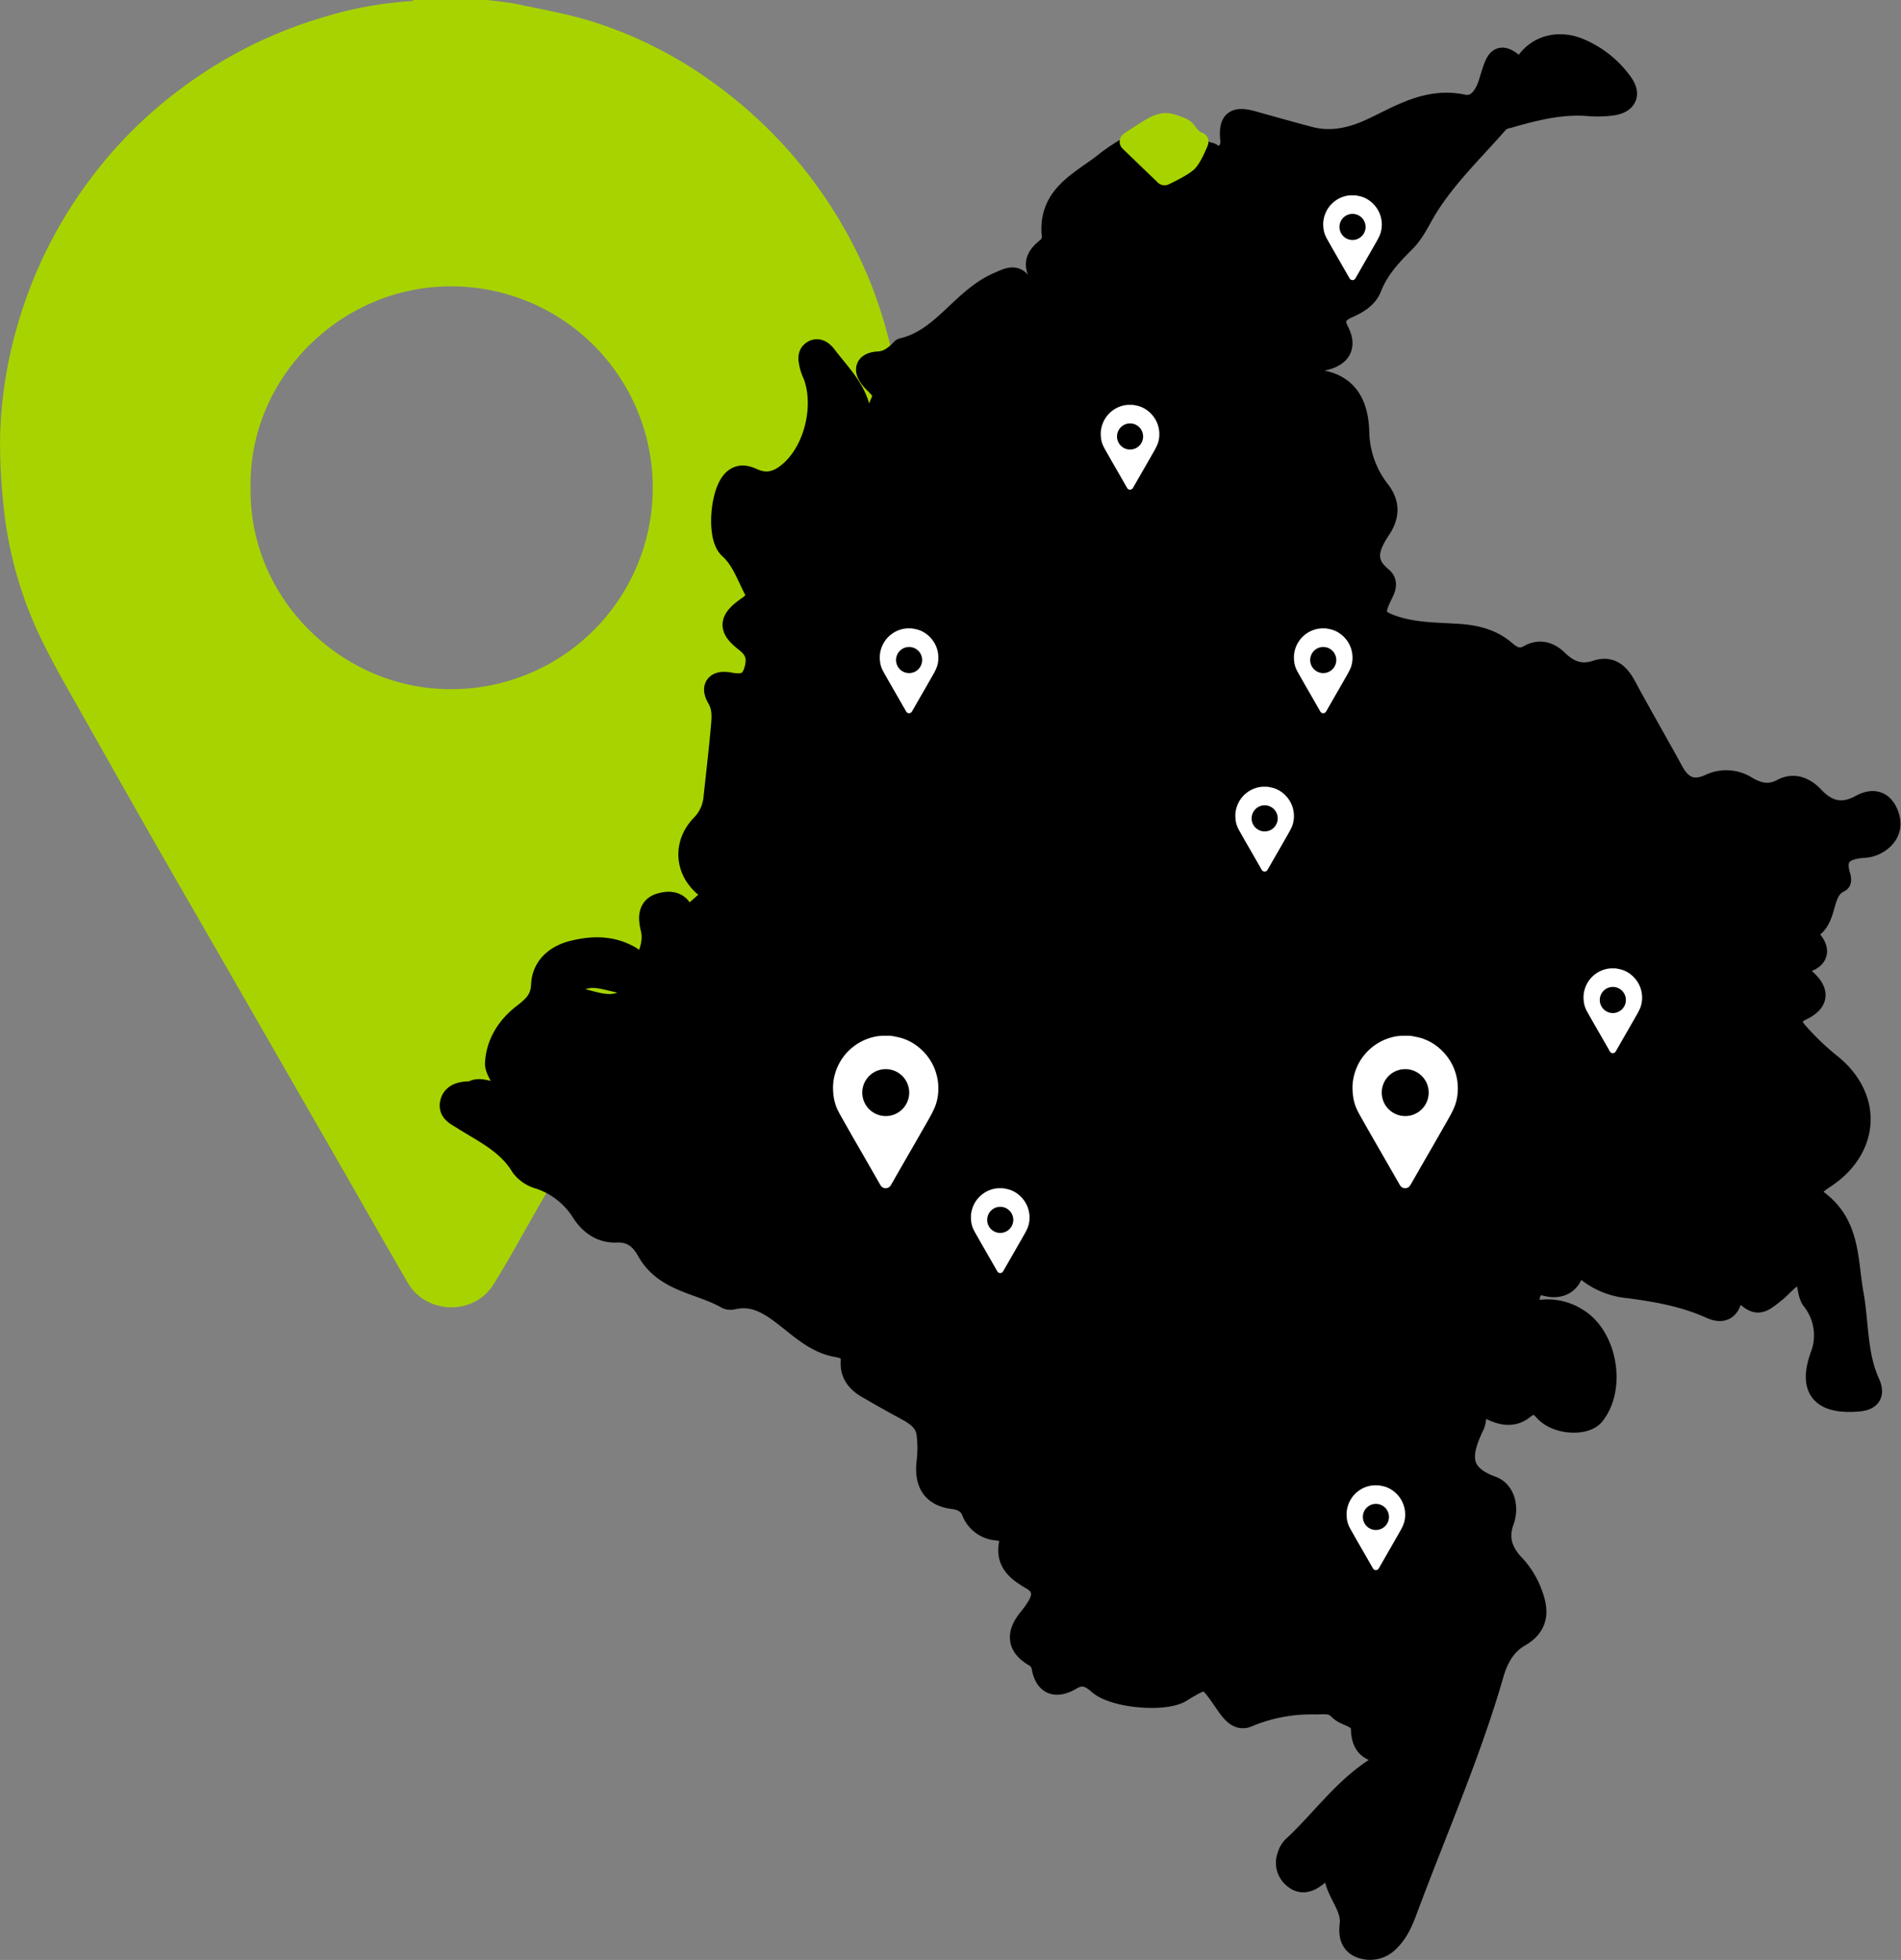 <svg xmlns="http://www.w3.org/2000/svg" width="490.807" height="505.911" viewBox="0 0 490.807 505.911"><rect x="0" y="0" width="490.807" height="505.911" fill="#808080" stroke="none"/><g id="Group_93" data-name="Group 93" transform="translate(-1073.229 -1285.901)"><g id="jDjibL" transform="translate(1073.229 1285.901)"><g id="Group_32" data-name="Group 32"><path id="Path_55" data-name="Path 55" d="M1509.258,1379.578c2.629.365,5.289.578,7.881,1.124,6.12,1.287,12.305,2.4,18.287,4.181a108.873,108.873,0,0,1,33.466,17.056,118.1,118.1,0,0,1,39.434,51.215,122.611,122.611,0,0,1,6.813,25.489,113.58,113.58,0,0,1,1.079,24.316,105.122,105.122,0,0,1-7.417,34.239,204.416,204.416,0,0,1-10.27,20.908c-6.5,11.842-13.325,23.5-20.028,35.232q-9.493,16.616-19.017,33.215c-4.463,7.767-8.985,15.5-13.452,23.268q-12.006,20.873-23.977,41.762c-3.755,6.533-7.338,13.172-11.33,19.557-5.059,8.094-17.362,7.72-22.087-.413-6.5-11.193-12.888-22.454-19.344-33.674-4.655-8.093-23.888-41.552-28.849-50.186-5.171-9.008-10.4-17.979-15.555-27q-9.12-15.958-18.142-31.978c-4.174-7.424-8.512-14.771-12.3-22.39a102.279,102.279,0,0,1-10.225-35.64,146.165,146.165,0,0,1-.865-17.7,112.3,112.3,0,0,1,4.374-28.214,116.268,116.268,0,0,1,18.737-37.916,113.553,113.553,0,0,1,22.368-22.642,115.848,115.848,0,0,1,38.758-19.593,97.066,97.066,0,0,1,21.9-3.928,1.9,1.9,0,0,0,.63-.289Zm-61.229,125.881c-.434,28.61,23.243,51.083,49.711,51.969a51.988,51.988,0,1,0,.656-103.911C1470.955,1454.169,1447.543,1477.193,1448.029,1505.459Z" transform="translate(-1383.333 -1379.578)" fill="#a7d400"></path></g></g><g id="Group_92" data-name="Group 92" transform="translate(1189.775 1297.739)"><g id="Group_91" data-name="Group 91" transform="translate(0 0)"><g id="hvKh2W" transform="translate(0 0)"><g id="Group_35" data-name="Group 35"><g id="Group_34" data-name="Group 34"><path id="Path_57" data-name="Path 57" d="M5327.652,1486.19c-7.658-3.662-9.31-11.754-3.919-17.4a11.569,11.569,0,0,0,3.3-6.939c.674-6.175,1.388-12.346,1.948-18.531.232-2.574.422-5.119-1.054-7.617-1.621-2.744-.34-4.075,2.676-3.533,2.982.536,5.565.586,6.766-2.953,1.113-3.285.772-5.829-2.268-8.174-4.391-3.387-4.121-5.308.713-8.651,1.735-1.2,2.653-2.742,1.7-4.564-1.972-3.761-3.3-7.911-6.62-10.9-3.084-2.78-2.082-14.713,1.276-17.388,1.585-1.261,3.121-.688,4.608-.022,4.052,1.812,7.3.409,10.261-2.366,6.157-5.782,8.705-16.934,5.69-24.85a13.577,13.577,0,0,1-.854-2.294c-.229-1.243-.778-2.748.62-3.565,1.2-.7,2.321.288,2.966,1.139,4.291,5.662,9.972,10.7,8.892,18.9-.111.841-.143,1.738.921,1.95a2.079,2.079,0,0,0,2.354-1.38c.93-2.435,1.42-5.057,2.514-7.405,1.46-3.138-.936-4.387-2.463-6.176-1.962-2.3-1.66-3.937,1.6-4.121,2.527-.142,4.257-1.493,5.895-3.147.116-.117.221-.294.359-.327,10.552-2.447,15.455-13.125,24.946-17.112,2.265-.952,4.562-2.411,5.911,1.316.564,1.559,2.063,1.455,3.325.728,1.651-.951,2.389-2.743,1.494-4.2-1.827-2.977-.683-4.784,1.608-6.63a4.074,4.074,0,0,0,1.606-3.472c-1.16-10.325,7.377-13.763,13.512-18.649,4.161-3.315,9.075-5.69,13.683-8.436,3.129-1.864,5.745-.7,7.785,1.8,1.475,1.806,2.787,3.65,5.232,4.156,1.256.26,1.953,2.624,3.725.959,1.345-1.263,2.34-2.491,2.131-4.634-.475-4.806.839-5.714,5.581-4.369q7.077,2.006,14.188,3.923c5.832,1.561,11.246.328,16.616-2.2,7.315-3.437,14.282-7.919,23.206-6.05,3.957.829,6.136-2.72,7.157-6.151,2.189-7.353,2.382-7.486,8.246-2.471,2.23-6.164,8.7-8.538,14.94-5.755a25.693,25.693,0,0,1,10.566,8.512c2.083,2.856,1.084,4.7-2.061,5.278a28.267,28.267,0,0,1-6.846.144c-7-.449-13.649,1.252-20.268,3.157a5.644,5.644,0,0,0-2.652,1.212c-6.289,7.239-13.331,13.9-18.423,22.059-1.89,3.026-3.27,6.363-5.859,8.935-3.5,3.473-6.824,7.041-8.665,11.772-1.01,2.6-3.356,3.964-5.79,5.04-3.033,1.341-4.394,3.144-2.654,6.521,2.055,3.984.268,6.183-3.765,7.053a22.11,22.11,0,0,0-2.393.533c-1.316.441-2.407,1.233-2.4,2.759,0,1.645,1.24,2.235,2.63,2.355,7.991.688,10.86,5.744,11.114,13a25.638,25.638,0,0,0,5.422,15.468c2.453,3.108,2.42,6.253.261,9.513-2.9,4.383-4.855,8.7.39,12.955,1.569,1.274.545,2.958-.192,4.478-2.39,4.922-1.727,6.486,3.434,8.194,5.359,1.774,10.986,1.736,16.519,2.086,4.579.29,8.71,1.277,12.221,4.336,1.857,1.62,3.862,2.448,6.266,1.07,2.712-1.555,5.126-.716,7.148,1.261,2.945,2.879,6.146,4.094,10.248,2.726,3.718-1.239,5.692.926,7.34,3.987,3.955,7.35,8.152,14.571,12.154,21.9,2.272,4.161,5.444,5.471,9.792,3.472a9.571,9.571,0,0,1,9.374.585c2.976,1.738,5.939,2.444,9.271.653,3.069-1.65,5.771-.366,7.942,1.95,3.621,3.864,7.65,4.743,12.362,2.151,2.705-1.487,5.145-1.341,6.543,1.753,1.426,3.15.494,5.792-2.442,7.569a7.448,7.448,0,0,1-3.26,1c-5.088.341-8.368,2.023-6.475,7.986.095.3.137.885.016.942-4.966,2.356-3.241,8.72-6.954,11.666-1.89,1.5-1.554,2.6-.342,4.019,1.634,1.908,1.655,3.741-.753,4.727-3.62,1.482-3.013,3.288-.744,5.356,3.386,3.086,2.959,5.409-1.141,7.38-3.208,1.544-3.218,3.753-.953,6.271a69.018,69.018,0,0,0,8.406,8.048c10.774,8.555,9.933,21.588-1.562,29.075-2.781,1.811-4.917,3.826-1.629,6.281,8.233,6.144,7.426,15.281,8.967,23.813,1.386,7.681.889,15.716,4.212,23.04,1.354,2.982.184,4.13-2.93,4.35-8.926.628-12.063-2.86-9.135-11.209a14.955,14.955,0,0,0-2.2-14.791c-1.583-2.154-.456-6.536-3.753-6.589-2.035-.032-4.146,2.853-6.178,4.484-4.579,3.668-4.568,3.68-10.5-2.294-.323,1.426-.658,2.64-.865,3.874-.52,3.094-2.319,3.775-4.965,2.578-6.8-3.081-14.044-4.379-21.356-5.335a19.521,19.521,0,0,1-10.344-4.07c-1.577-1.3-3.288-2.34-4.455.76-1.037,2.75-3.659,3.457-6.142,2.833-5.163-1.3-4.755,2.877-5.386,5.468-.607,2.5,1.644,1.784,2.969,1.534a13.8,13.8,0,0,1,9.885,1.941c7.5,4.429,9.839,17.6,4.349,24.469-2.091,2.619-9.246,2.386-12.351-1.038-2.244-2.476-3.574-2.358-5.968-.456s-5.3,1.4-7.917.058c-2.548-1.31-4.038-.848-4.377,2.165a6.012,6.012,0,0,1-.412,1.915c-3.264,6.844-4.839,12.838,4.761,16.309,3.021,1.093,4.122,5.009,2.828,8.581-1.657,4.569-.334,8.26,2.9,11.625a21.523,21.523,0,0,1,4.68,7.989c1.5,4.278.927,7.569-3.328,10-3.744,2.142-5.733,5.811-6.894,9.831-5.95,20.646-14.62,40.292-22.1,60.376-1.147,3.083-2.323,6.139-4.774,8.477a6.434,6.434,0,0,1-6.8,1.65c-2.731-.905-3.015-3.294-2.733-5.659.653-5.5-4.756-9.27-4.057-14.837.149-1.216-1.417-1.014-2.271-.373-1.045.784-1.957,1.745-3,2.531-1.69,1.278-3.549,1.924-5.354.317a4.652,4.652,0,0,1-1.456-5.332,5.346,5.346,0,0,1,1.142-2.146c7.673-7.04,13.624-15.936,22.876-21.275.823-.476,1.959-.826,1.866-2.012-.089-1.168-1.212-1.629-2.126-1.735-3.469-.4-4.608-2.418-4.709-5.687-.109-3.622-4.033-3.36-5.878-5.264-1.909-1.969-3.873-1.5-6.535-1.512a42.563,42.563,0,0,0-17.426,3.342c-2.477,1.051-4.216-1.82-5.642-3.876-4.653-6.717-4.665-6.707-11.584-2.51-4.065,2.465-16.923,1.464-20.9-2.02-2.405-2.111-4.431-2.932-7.382-1.2-3.543,2.081-6.308,1.62-7.115-3.049a4.4,4.4,0,0,0-2.294-3.041c-4.438-2.663-3.957-5.843-1.078-9.354a24.737,24.737,0,0,0,2.261-3.209c1.668-2.866,1.292-5.421-1.655-7.146-3.731-2.181-6.833-4.411-5.512-9.632.568-2.242-1.629-2.967-3.5-3.2a7.159,7.159,0,0,1-6.333-4.676c-.883-2.192-2.826-3.14-5.042-3.424-5.385-.69-7.053-3.918-6.549-8.971a29.809,29.809,0,0,0-.033-7.825c-.567-3.361-3.4-4.986-6.2-6.487-3.17-1.7-6.288-3.493-9.4-5.289-2.423-1.4-4.084-3.379-3.928-6.322.152-2.9-1.14-3.849-3.945-4.332-5.175-.891-9.03-4.47-13.019-7.584-4.1-3.2-8.258-5.989-13.855-4.723a2.219,2.219,0,0,1-1.453-.071c-6.856-3.989-15.978-4.2-20.425-12.209-1.8-3.24-4.238-5.168-8.254-5-3.721.155-6.544-1.852-8.56-4.915a20.975,20.975,0,0,0-11.354-8.9,8.275,8.275,0,0,1-4.384-2.984c-3.656-6.081-9.814-8.872-15.418-12.425-1.372-.867-3.171-1.637-2.822-3.6.372-2.1,2.2-2.645,4.121-2.776a3.513,3.513,0,0,0,1.453-.182c2.425-1.426,5.627,1.667,7.407-.728,1.647-2.214-1.481-4.565-1.329-6.848.34-5.118,2.991-9.249,7.032-12.35,2.64-2.029,4.7-3.869,4.866-7.8.186-4.429,3.363-7.31,7.783-8.428,5.078-1.285,10.089-1.336,14.749,1.4,1.7,1,.774,2.623.318,3.98a2.642,2.642,0,0,1-3.377,2.012c-2.557-.52-5.063-1.445-7.743-1.083-1.9.258-3.658.9-3.836,3.095-.164,2.039,1.51,2.8,3.115,3.232,3.93,1.046,7.928,2.26,11.593-.762.745-.614,1.938-1.34,1.969-2.055.233-5.527,5.135-9.88,3.709-15.912-.486-2.063-1.124-5.288,2.218-6.2,2.479-.675,4.783-.469,5.765,2.826.548,1.846,1.767.513,2.589-.218C5323.385,1490.009,5325.327,1488.266,5327.652,1486.19Z" transform="translate(-5258.984 -1267.472)" stroke="#000" stroke-linecap="round" stroke-linejoin="round" stroke-width="6"></path></g></g></g></g><g id="jDjibL-2" data-name="jDjibL" transform="translate(292.299 238.12)"><g id="Group_32-2" data-name="Group 32"><path id="Path_55-2" data-name="Path 55" d="M1391.5,1379.578c.171.024.344.037.511.073.4.084.8.156,1.187.271a7.06,7.06,0,0,1,2.171,1.107,7.662,7.662,0,0,1,2.559,3.323,7.938,7.938,0,0,1,.442,1.654,7.351,7.351,0,0,1,.07,1.578,6.819,6.819,0,0,1-.481,2.221,13.244,13.244,0,0,1-.667,1.357c-.422.768-.865,1.525-1.3,2.286q-.616,1.078-1.234,2.155c-.29.5-.583,1.006-.873,1.51q-.779,1.355-1.556,2.71c-.244.424-.476.855-.735,1.269a.848.848,0,0,1-1.433-.027c-.422-.726-.836-1.457-1.255-2.185l-1.872-3.257c-.336-.584-.675-1.167-1.009-1.751q-.592-1.036-1.177-2.075c-.271-.482-.552-.959-.8-1.453a6.646,6.646,0,0,1-.663-2.313,9.483,9.483,0,0,1-.056-1.148,7.283,7.283,0,0,1,.284-1.831,7.539,7.539,0,0,1,1.216-2.46,7.369,7.369,0,0,1,1.451-1.469,7.519,7.519,0,0,1,2.515-1.271,6.324,6.324,0,0,1,1.421-.255.126.126,0,0,0,.041-.019Zm-3.973,8.168a3.369,3.369,0,1,0,3.268-3.37A3.366,3.366,0,0,0,1387.531,1387.746Z" transform="translate(-1383.333 -1379.578)" fill="#fff"></path></g></g><g id="jDjibL-3" data-name="jDjibL" transform="translate(232.654 255.51)"><g id="Group_32-3" data-name="Group 32"><path id="Path_55-3" data-name="Path 55" d="M1398.023,1379.578c.306.043.617.068.919.131.714.15,1.435.28,2.133.488a12.688,12.688,0,0,1,3.9,1.989,13.784,13.784,0,0,1,4.6,5.975,14.276,14.276,0,0,1,.795,2.974,13.236,13.236,0,0,1,.126,2.837,12.263,12.263,0,0,1-.865,3.994,23.853,23.853,0,0,1-1.2,2.439c-.759,1.381-1.555,2.742-2.337,4.11q-1.107,1.939-2.218,3.875c-.521.906-1.048,1.808-1.569,2.714q-1.4,2.435-2.8,4.872c-.438.762-.856,1.537-1.322,2.282a1.524,1.524,0,0,1-2.577-.048c-.759-1.306-1.5-2.619-2.256-3.928l-3.366-5.855c-.6-1.051-1.213-2.1-1.814-3.149q-1.064-1.862-2.116-3.731c-.487-.866-.993-1.723-1.436-2.612a11.938,11.938,0,0,1-1.193-4.158,16.976,16.976,0,0,1-.1-2.065,13.083,13.083,0,0,1,.51-3.292,13.556,13.556,0,0,1,2.186-4.423,13.253,13.253,0,0,1,2.609-2.642,13.518,13.518,0,0,1,4.521-2.285,11.334,11.334,0,0,1,2.555-.458.22.22,0,0,0,.073-.034Zm-7.143,14.685a6.057,6.057,0,1,0,5.876-6.06A6.053,6.053,0,0,0,1390.88,1394.263Z" transform="translate(-1383.333 -1379.578)" fill="#fff"></path></g></g><g id="jDjibL-4" data-name="jDjibL" transform="translate(98.535 255.51)"><g id="Group_32-4" data-name="Group 32"><path id="Path_55-4" data-name="Path 55" d="M1398.023,1379.578c.306.043.617.068.919.131.714.15,1.435.28,2.133.488a12.688,12.688,0,0,1,3.9,1.989,13.784,13.784,0,0,1,4.6,5.975,14.276,14.276,0,0,1,.795,2.974,13.236,13.236,0,0,1,.126,2.837,12.263,12.263,0,0,1-.865,3.994,23.853,23.853,0,0,1-1.2,2.439c-.759,1.381-1.555,2.742-2.337,4.11q-1.107,1.939-2.218,3.875c-.521.906-1.048,1.808-1.569,2.714q-1.4,2.435-2.8,4.872c-.438.762-.856,1.537-1.322,2.282a1.524,1.524,0,0,1-2.577-.048c-.759-1.306-1.5-2.619-2.256-3.928l-3.366-5.855c-.6-1.051-1.213-2.1-1.814-3.149q-1.064-1.862-2.116-3.731c-.487-.866-.993-1.723-1.436-2.612a11.938,11.938,0,0,1-1.193-4.158,16.976,16.976,0,0,1-.1-2.065,13.083,13.083,0,0,1,.51-3.292,13.556,13.556,0,0,1,2.186-4.423,13.253,13.253,0,0,1,2.609-2.642,13.518,13.518,0,0,1,4.521-2.285,11.334,11.334,0,0,1,2.555-.458.22.22,0,0,0,.073-.034Zm-7.143,14.685a6.057,6.057,0,1,0,5.876-6.06A6.053,6.053,0,0,0,1390.88,1394.263Z" transform="translate(-1383.333 -1379.578)" fill="#fff"></path></g></g><g id="jDjibL-5" data-name="jDjibL" transform="translate(134.137 294.876)"><g id="Group_32-5" data-name="Group 32"><path id="Path_55-5" data-name="Path 55" d="M1391.5,1379.578c.171.024.344.037.511.073.4.084.8.156,1.187.271a7.06,7.06,0,0,1,2.171,1.107,7.662,7.662,0,0,1,2.559,3.323,7.938,7.938,0,0,1,.442,1.654,7.351,7.351,0,0,1,.07,1.578,6.819,6.819,0,0,1-.481,2.221,13.244,13.244,0,0,1-.667,1.357c-.422.768-.865,1.525-1.3,2.286q-.616,1.078-1.234,2.155c-.29.5-.583,1.006-.873,1.51q-.779,1.355-1.556,2.71c-.244.424-.476.855-.735,1.269a.848.848,0,0,1-1.433-.027c-.422-.726-.836-1.457-1.255-2.185l-1.872-3.257c-.336-.584-.675-1.167-1.009-1.751q-.592-1.036-1.177-2.075c-.271-.482-.552-.959-.8-1.453a6.646,6.646,0,0,1-.663-2.313,9.483,9.483,0,0,1-.056-1.148,7.283,7.283,0,0,1,.284-1.831,7.539,7.539,0,0,1,1.216-2.46,7.369,7.369,0,0,1,1.451-1.469,7.519,7.519,0,0,1,2.515-1.271,6.324,6.324,0,0,1,1.421-.255.126.126,0,0,0,.041-.019Zm-3.973,8.168a3.369,3.369,0,1,0,3.268-3.37A3.366,3.366,0,0,0,1387.531,1387.746Z" transform="translate(-1383.333 -1379.578)" fill="#fff"></path></g></g><g id="jDjibL-6" data-name="jDjibL" transform="translate(202.406 191.238)"><g id="Group_32-6" data-name="Group 32"><path id="Path_55-6" data-name="Path 55" d="M1391.5,1379.578c.171.024.344.037.511.073.4.084.8.156,1.187.271a7.06,7.06,0,0,1,2.171,1.107,7.662,7.662,0,0,1,2.559,3.323,7.938,7.938,0,0,1,.442,1.654,7.351,7.351,0,0,1,.07,1.578,6.819,6.819,0,0,1-.481,2.221,13.244,13.244,0,0,1-.667,1.357c-.422.768-.865,1.525-1.3,2.286q-.616,1.078-1.234,2.155c-.29.5-.583,1.006-.873,1.51q-.779,1.355-1.556,2.71c-.244.424-.476.855-.735,1.269a.848.848,0,0,1-1.433-.027c-.422-.726-.836-1.457-1.255-2.185l-1.872-3.257c-.336-.584-.675-1.167-1.009-1.751q-.592-1.036-1.177-2.075c-.271-.482-.552-.959-.8-1.453a6.646,6.646,0,0,1-.663-2.313,9.483,9.483,0,0,1-.056-1.148,7.283,7.283,0,0,1,.284-1.831,7.539,7.539,0,0,1,1.216-2.46,7.369,7.369,0,0,1,1.451-1.469,7.519,7.519,0,0,1,2.515-1.271,6.324,6.324,0,0,1,1.421-.255.126.126,0,0,0,.041-.019Zm-3.973,8.168a3.369,3.369,0,1,0,3.268-3.37A3.366,3.366,0,0,0,1387.531,1387.746Z" transform="translate(-1383.333 -1379.578)" fill="#fff"></path></g></g><g id="jDjibL-7" data-name="jDjibL" transform="translate(167.654 92.666)"><g id="Group_32-7" data-name="Group 32"><path id="Path_55-7" data-name="Path 55" d="M1391.5,1379.578c.171.024.344.037.511.073.4.084.8.156,1.187.271a7.06,7.06,0,0,1,2.171,1.107,7.662,7.662,0,0,1,2.559,3.323,7.938,7.938,0,0,1,.442,1.654,7.351,7.351,0,0,1,.07,1.578,6.819,6.819,0,0,1-.481,2.221,13.244,13.244,0,0,1-.667,1.357c-.422.768-.865,1.525-1.3,2.286q-.616,1.078-1.234,2.155c-.29.5-.583,1.006-.873,1.51q-.779,1.355-1.556,2.71c-.244.424-.476.855-.735,1.269a.848.848,0,0,1-1.433-.027c-.422-.726-.836-1.457-1.255-2.185l-1.872-3.257c-.336-.584-.675-1.167-1.009-1.751q-.592-1.036-1.177-2.075c-.271-.482-.552-.959-.8-1.453a6.646,6.646,0,0,1-.663-2.313,9.483,9.483,0,0,1-.056-1.148,7.283,7.283,0,0,1,.284-1.831,7.539,7.539,0,0,1,1.216-2.46,7.369,7.369,0,0,1,1.451-1.469,7.519,7.519,0,0,1,2.515-1.271,6.324,6.324,0,0,1,1.421-.255.126.126,0,0,0,.041-.019Zm-3.973,8.168a3.369,3.369,0,1,0,3.268-3.37A3.366,3.366,0,0,0,1387.531,1387.746Z" transform="translate(-1383.333 -1379.578)" fill="#fff"></path></g></g><g id="jDjibL-8" data-name="jDjibL" transform="translate(231.126 371.553)"><g id="Group_32-8" data-name="Group 32"><path id="Path_55-8" data-name="Path 55" d="M1391.5,1379.578c.171.024.344.037.511.073.4.084.8.156,1.187.271a7.06,7.06,0,0,1,2.171,1.107,7.662,7.662,0,0,1,2.559,3.323,7.938,7.938,0,0,1,.442,1.654,7.351,7.351,0,0,1,.07,1.578,6.819,6.819,0,0,1-.481,2.221,13.244,13.244,0,0,1-.667,1.357c-.422.768-.865,1.525-1.3,2.286q-.616,1.078-1.234,2.155c-.29.5-.583,1.006-.873,1.51q-.779,1.355-1.556,2.71c-.244.424-.476.855-.735,1.269a.848.848,0,0,1-1.433-.027c-.422-.726-.836-1.457-1.255-2.185l-1.872-3.257c-.336-.584-.675-1.167-1.009-1.751q-.592-1.036-1.177-2.075c-.271-.482-.552-.959-.8-1.453a6.646,6.646,0,0,1-.663-2.313,9.483,9.483,0,0,1-.056-1.148,7.283,7.283,0,0,1,.284-1.831,7.539,7.539,0,0,1,1.216-2.46,7.369,7.369,0,0,1,1.451-1.469,7.519,7.519,0,0,1,2.515-1.271,6.324,6.324,0,0,1,1.421-.255.126.126,0,0,0,.041-.019Zm-3.973,8.168a3.369,3.369,0,1,0,3.268-3.37A3.366,3.366,0,0,0,1387.531,1387.746Z" transform="translate(-1383.333 -1379.578)" fill="#fff"></path></g></g><g id="jDjibL-9" data-name="jDjibL" transform="translate(217.53 150.367)"><g id="Group_32-9" data-name="Group 32"><path id="Path_55-9" data-name="Path 55" d="M1391.5,1379.578c.171.024.344.037.511.073.4.084.8.156,1.187.271a7.06,7.06,0,0,1,2.171,1.107,7.662,7.662,0,0,1,2.559,3.323,7.938,7.938,0,0,1,.442,1.654,7.351,7.351,0,0,1,.07,1.578,6.819,6.819,0,0,1-.481,2.221,13.244,13.244,0,0,1-.667,1.357c-.422.768-.865,1.525-1.3,2.286q-.616,1.078-1.234,2.155c-.29.5-.583,1.006-.873,1.51q-.779,1.355-1.556,2.71c-.244.424-.476.855-.735,1.269a.848.848,0,0,1-1.433-.027c-.422-.726-.836-1.457-1.255-2.185l-1.872-3.257c-.336-.584-.675-1.167-1.009-1.751q-.592-1.036-1.177-2.075c-.271-.482-.552-.959-.8-1.453a6.646,6.646,0,0,1-.663-2.313,9.483,9.483,0,0,1-.056-1.148,7.283,7.283,0,0,1,.284-1.831,7.539,7.539,0,0,1,1.216-2.46,7.369,7.369,0,0,1,1.451-1.469,7.519,7.519,0,0,1,2.515-1.271,6.324,6.324,0,0,1,1.421-.255.126.126,0,0,0,.041-.019Zm-3.973,8.168a3.369,3.369,0,1,0,3.268-3.37A3.366,3.366,0,0,0,1387.531,1387.746Z" transform="translate(-1383.333 -1379.578)" fill="#fff"></path></g></g><g id="jDjibL-10" data-name="jDjibL" transform="translate(225.092 38.572)"><g id="Group_32-10" data-name="Group 32"><path id="Path_55-10" data-name="Path 55" d="M1391.5,1379.578c.171.024.344.037.511.073.4.084.8.156,1.187.271a7.06,7.06,0,0,1,2.171,1.107,7.662,7.662,0,0,1,2.559,3.323,7.938,7.938,0,0,1,.442,1.654,7.351,7.351,0,0,1,.07,1.578,6.819,6.819,0,0,1-.481,2.221,13.244,13.244,0,0,1-.667,1.357c-.422.768-.865,1.525-1.3,2.286q-.616,1.078-1.234,2.155c-.29.5-.583,1.006-.873,1.51q-.779,1.355-1.556,2.71c-.244.424-.476.855-.735,1.269a.848.848,0,0,1-1.433-.027c-.422-.726-.836-1.457-1.255-2.185l-1.872-3.257c-.336-.584-.675-1.167-1.009-1.751q-.592-1.036-1.177-2.075c-.271-.482-.552-.959-.8-1.453a6.646,6.646,0,0,1-.663-2.313,9.483,9.483,0,0,1-.056-1.148,7.283,7.283,0,0,1,.284-1.831,7.539,7.539,0,0,1,1.216-2.46,7.369,7.369,0,0,1,1.451-1.469,7.519,7.519,0,0,1,2.515-1.271,6.324,6.324,0,0,1,1.421-.255.126.126,0,0,0,.041-.019Zm-3.973,8.168a3.369,3.369,0,1,0,3.268-3.37A3.366,3.366,0,0,0,1387.531,1387.746Z" transform="translate(-1383.333 -1379.578)" fill="#fff"></path></g></g><g id="jDjibL-11" data-name="jDjibL" transform="translate(110.603 150.367)"><g id="Group_32-11" data-name="Group 32"><path id="Path_55-11" data-name="Path 55" d="M1391.5,1379.578c.171.024.344.037.511.073.4.084.8.156,1.187.271a7.06,7.06,0,0,1,2.171,1.107,7.662,7.662,0,0,1,2.559,3.323,7.938,7.938,0,0,1,.442,1.654,7.351,7.351,0,0,1,.07,1.578,6.819,6.819,0,0,1-.481,2.221,13.244,13.244,0,0,1-.667,1.357c-.422.768-.865,1.525-1.3,2.286q-.616,1.078-1.234,2.155c-.29.5-.583,1.006-.873,1.51q-.779,1.355-1.556,2.71c-.244.424-.476.855-.735,1.269a.848.848,0,0,1-1.433-.027c-.422-.726-.836-1.457-1.255-2.185l-1.872-3.257c-.336-.584-.675-1.167-1.009-1.751q-.592-1.036-1.177-2.075c-.271-.482-.552-.959-.8-1.453a6.646,6.646,0,0,1-.663-2.313,9.483,9.483,0,0,1-.056-1.148,7.283,7.283,0,0,1,.284-1.831,7.539,7.539,0,0,1,1.216-2.46,7.369,7.369,0,0,1,1.451-1.469,7.519,7.519,0,0,1,2.515-1.271,6.324,6.324,0,0,1,1.421-.255.126.126,0,0,0,.041-.019Zm-3.973,8.168a3.369,3.369,0,1,0,3.268-3.37A3.366,3.366,0,0,0,1387.531,1387.746Z" transform="translate(-1383.333 -1379.578)" fill="#fff"></path></g></g></g><path id="Path_131" data-name="Path 131" d="M1281.1,1289.773l9.089,8.752s4.732-2.224,6.009-3.507,2.835-5.245,2.835-5.245-.157.475-1.81-1.121-.977-2.051-3.483-2.957-3.8-1.559-7.68.852S1281.1,1289.773,1281.1,1289.773Z" transform="translate(83.709 32.709)" fill="#a7d400" stroke="#a7d400" stroke-linecap="round" stroke-linejoin="round" stroke-width="5"></path></g></svg>